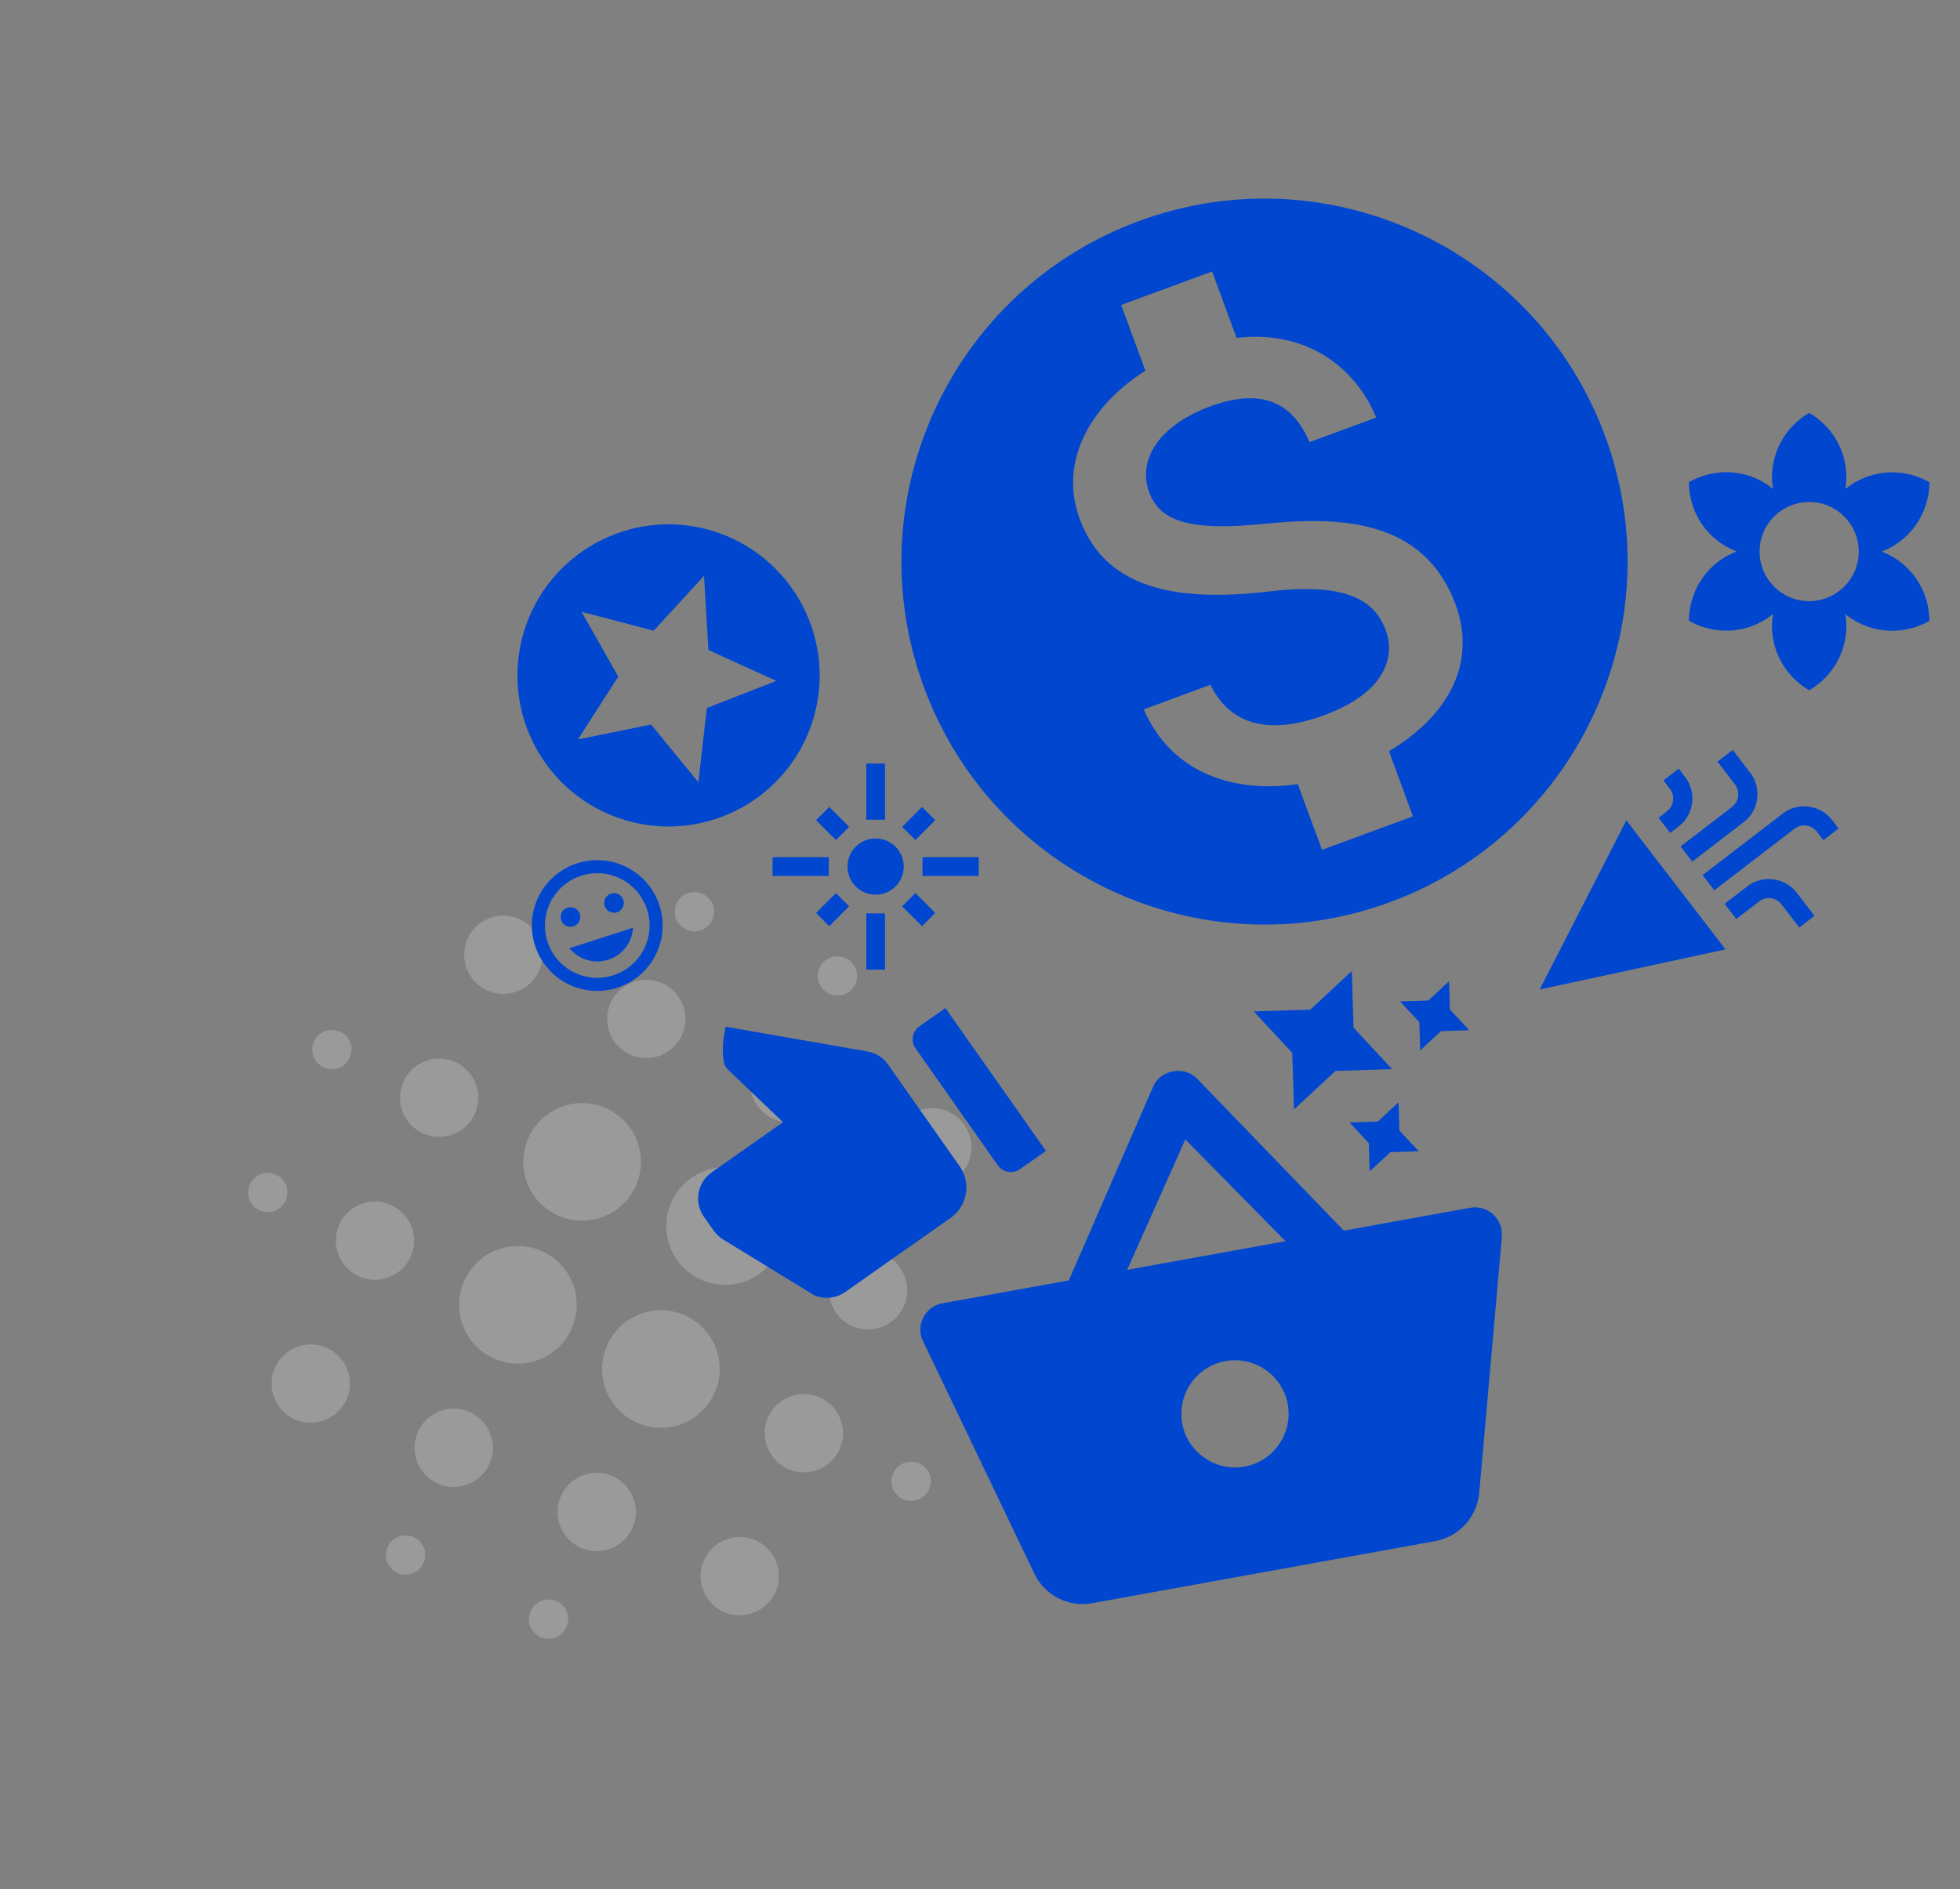 <svg width="753" height="726" viewBox="0 0 753 726" fill="none" xmlns="http://www.w3.org/2000/svg">
<rect x="0" y="0" width="753" height="726" fill="#808080" stroke="none"/>
<g clip-path="url(#clip0_180_2066)">
<path d="M150.216 463.012C142.663 459.621 133.709 463.026 130.318 470.578C126.927 478.131 130.332 487.085 137.885 490.476C145.438 493.867 154.392 490.462 157.783 482.91C161.174 475.357 157.769 466.403 150.216 463.012ZM125.554 517.941C118.001 514.55 109.047 517.955 105.656 525.507C102.265 533.06 105.67 542.014 113.223 545.405C120.775 548.796 129.729 545.391 133.12 537.838C136.512 530.286 133.107 521.332 125.554 517.941ZM174.879 408.083C167.326 404.692 158.372 408.097 154.981 415.65C151.59 423.202 154.995 432.156 162.547 435.547C170.1 438.939 179.054 435.534 182.445 427.981C185.836 420.428 182.431 411.474 174.879 408.083ZM130.599 396.452C126.754 394.726 122.377 396.391 120.65 400.236C118.924 404.081 120.589 408.458 124.434 410.185C128.279 411.911 132.656 410.246 134.382 406.401C136.109 402.556 134.444 398.179 130.599 396.452ZM199.541 353.154C191.988 349.763 183.034 353.168 179.643 360.721C176.252 368.274 179.657 377.228 187.21 380.619C194.762 384.01 203.716 380.605 207.107 373.052C210.499 365.499 207.094 356.545 199.541 353.154ZM371.613 521.165C375.458 522.891 379.836 521.227 381.562 517.382C383.288 513.537 381.624 509.159 377.779 507.433C373.934 505.707 369.556 507.371 367.83 511.216C366.104 515.061 367.768 519.439 371.613 521.165ZM297.067 429.943C304.62 433.334 313.574 429.929 316.965 422.377C320.356 414.824 316.951 405.87 309.399 402.479C301.846 399.088 292.892 402.493 289.501 410.045C286.11 417.598 289.515 426.552 297.067 429.943ZM318.647 381.881C322.492 383.607 326.869 381.942 328.596 378.097C330.322 374.252 328.657 369.875 324.812 368.148C320.967 366.422 316.59 368.087 314.864 371.932C313.137 375.777 314.802 380.154 318.647 381.881ZM105.937 451.381C102.092 449.655 97.714 451.319 95.988 455.165C94.261 459.01 95.926 463.387 99.771 465.113C103.616 466.84 107.994 465.175 109.72 461.33C111.446 457.485 109.782 453.108 105.937 451.381ZM158.903 590.666C155.058 588.939 150.681 590.604 148.954 594.449C147.228 598.294 148.893 602.672 152.738 604.398C156.583 606.124 160.96 604.46 162.686 600.615C164.413 596.77 162.748 592.392 158.903 590.666ZM263.718 357.218C267.563 358.945 271.941 357.28 273.667 353.435C275.393 349.59 273.729 345.212 269.884 343.486C266.039 341.76 261.661 343.424 259.935 347.269C258.208 351.114 259.873 355.492 263.718 357.218ZM242.139 405.281C249.691 408.672 258.645 405.267 262.036 397.714C265.427 390.162 262.022 381.208 254.47 377.817C246.917 374.425 237.963 377.83 234.572 385.383C231.181 392.936 234.586 401.89 242.139 405.281ZM208.228 480.808C196.83 475.691 183.499 480.76 178.381 492.158C173.264 503.556 178.333 516.887 189.731 522.005C201.129 527.122 214.46 522.053 219.578 510.655C224.695 499.257 219.626 485.926 208.228 480.808ZM315.003 536.999C307.45 533.608 298.496 537.013 295.105 544.565C291.714 552.118 295.119 561.072 302.671 564.463C310.224 567.854 319.178 564.449 322.569 556.897C325.96 549.344 322.555 540.39 315.003 536.999ZM290.34 591.928C282.788 588.537 273.834 591.942 270.443 599.494C267.051 607.047 270.456 616.001 278.009 619.392C285.562 622.783 294.516 619.378 297.907 611.825C301.298 604.273 297.893 595.319 290.34 591.928ZM339.665 482.07C332.112 478.679 323.158 482.084 319.767 489.637C316.376 497.189 319.781 506.143 327.334 509.534C334.887 512.926 343.841 509.521 347.232 501.968C350.623 494.415 347.218 485.461 339.665 482.07ZM364.327 427.141C356.775 423.75 347.821 427.155 344.43 434.708C341.038 442.261 344.443 451.215 351.996 454.606C359.549 457.997 368.503 454.592 371.894 447.039C375.285 439.486 371.88 430.532 364.327 427.141ZM353.116 562.362C349.271 560.635 344.894 562.3 343.168 566.145C341.441 569.99 343.106 574.368 346.951 576.094C350.796 577.82 355.173 576.156 356.9 572.311C358.626 568.466 356.962 564.088 353.116 562.362ZM235.411 567.265C227.859 563.874 218.905 567.279 215.514 574.832C212.123 582.385 215.528 591.339 223.08 594.73C230.633 598.121 239.587 594.716 242.978 587.163C246.369 579.61 242.964 570.656 235.411 567.265ZM213.832 615.328C209.987 613.602 205.609 615.266 203.883 619.111C202.157 622.956 203.821 627.334 207.666 629.06C211.511 630.787 215.889 629.122 217.615 625.277C219.342 621.432 217.677 617.054 213.832 615.328ZM232.89 425.879C221.492 420.762 208.161 425.831 203.043 437.229C197.926 448.627 202.996 461.958 214.393 467.076C225.791 472.193 239.123 467.124 244.24 455.726C249.358 444.328 244.288 430.997 232.89 425.879ZM180.483 542.603C172.93 539.212 163.976 542.617 160.585 550.17C157.194 557.722 160.599 566.676 168.151 570.067C175.704 573.458 184.658 570.054 188.049 562.501C191.44 554.948 188.035 545.994 180.483 542.603ZM263.157 505.47C251.759 500.353 238.427 505.423 233.31 516.82C228.193 528.218 233.262 541.55 244.66 546.667C256.058 551.784 269.389 546.715 274.507 535.317C279.624 523.919 274.554 510.588 263.157 505.47ZM287.819 450.542C276.421 445.424 263.09 450.494 257.972 461.892C252.855 473.289 257.924 486.621 269.322 491.738C280.72 496.856 294.051 491.786 299.169 480.388C304.286 468.991 299.217 455.659 287.819 450.542Z" fill="white" fill-opacity="0.21"/>
</g>
<g clip-path="url(#clip1_180_2066)">
<path d="M221.72 331.746C208.52 336.003 201.286 350.163 205.543 363.362C209.8 376.562 223.944 383.828 237.143 379.571C250.367 375.306 257.625 361.139 253.368 347.939C249.111 334.74 234.943 327.482 221.72 331.746ZM235.625 374.781C225.056 378.189 213.734 372.389 210.326 361.82C206.917 351.251 212.717 339.93 223.286 336.521C233.855 333.112 245.177 338.912 248.585 349.482C251.994 360.051 246.194 371.372 235.625 374.781ZM237.054 350.561C239.038 349.92 240.124 347.802 239.484 345.817C238.844 343.832 236.725 342.747 234.74 343.387C232.755 344.027 231.67 346.146 232.31 348.13C232.95 350.115 235.069 351.201 237.054 350.561ZM220.315 355.959C222.3 355.319 223.385 353.2 222.745 351.215C222.105 349.23 219.986 348.145 218.001 348.785C216.017 349.425 214.931 351.544 215.571 353.529C216.211 355.513 218.33 356.599 220.315 355.959ZM233.697 368.803C239.268 367.006 242.877 361.988 243.217 356.493L218.779 364.374C222.265 368.635 228.125 370.599 233.697 368.803Z" fill="#0046CE"/>
</g>
<g clip-path="url(#clip2_180_2066)">
<path d="M401.825 442.26L391.843 449.279C389.098 451.21 385.272 450.544 383.342 447.798L351.753 402.88C349.822 400.135 350.489 396.31 353.234 394.379L363.216 387.359L401.825 442.26ZM277.863 476.326C276.436 475.465 275.189 474.328 274.206 472.93L270.416 467.54C266.555 462.05 267.888 454.399 273.378 450.538L300.828 431.234L279.915 411.255C278.894 410.333 278.201 409.029 277.998 407.68C277.567 404.627 277.575 401.563 278.108 398.503L278.754 394.542L333.245 404.035C336.476 404.598 339.314 406.406 341.174 409.052L368.692 448.18C373.184 454.569 371.629 463.495 365.191 468.023L324.714 496.488C321.22 498.945 316.627 499.415 312.724 497.684L277.863 476.326Z" fill="#0046CE"/>
</g>
<path d="M516.277 472.902L459.827 414.426C457.386 411.936 453.885 411.104 450.64 411.691C447.396 412.278 444.408 414.285 443.014 417.574L410.625 492.026L362.057 500.818C356.48 501.827 352.744 507.216 353.753 512.792C353.918 513.705 354.185 514.599 354.654 515.457L397.422 604.787C401.296 612.882 410.241 617.755 419.569 616.067L551.381 592.207C560.71 590.518 567.379 582.819 568.271 573.861L577.011 475.207L576.82 472.414C575.81 466.838 570.422 463.101 564.845 464.11L516.277 472.902ZM433.033 487.97L455.376 437.851L493.869 476.958L433.033 487.97ZM478.134 563.579C466.981 565.598 456.203 558.124 454.184 546.971C452.166 535.818 459.639 525.04 470.792 523.022C481.946 521.003 492.723 528.476 494.742 539.63C496.761 550.783 489.287 561.56 478.134 563.579Z" fill="#0046CE"/>
<g clip-path="url(#clip3_180_2066)">
<path d="M437.576 84.946C365.342 111.567 328.323 191.798 354.945 264.032C381.566 336.266 461.796 373.285 534.03 346.663C606.264 320.042 643.283 239.812 616.662 167.578C590.041 95.344 509.81 58.325 437.576 84.946ZM533.625 288.697L542.836 313.691L507.897 326.568L498.589 301.312C474.476 304.848 450.197 297.447 439.401 272.591L465.049 263.138C471.422 276.396 484.798 283.654 508.745 274.829C534.394 265.376 535.425 250.43 532.483 242.448C528.48 231.586 518.961 223.501 487.223 227.32C451.877 231.429 424.712 226.28 414.825 199.454C406.53 176.946 419.318 155.587 440.041 142.45L430.734 117.194L465.673 104.318L475.077 129.835C501.587 126.753 520.557 140.719 528.721 160.451L503.073 169.904C497.065 155.62 485.679 148.52 465.003 156.14C445.375 163.374 436.877 176.613 441.507 189.175C445.558 200.167 456.716 204.23 485.657 201.292C514.598 198.355 547.06 199.323 559.213 232.299C567.908 256.295 554.803 275.988 533.625 288.697Z" fill="#0046CE"/>
</g>
<g clip-path="url(#clip4_180_2066)">
<path d="M545.62 403.642L553.585 396.238L564.455 395.898L557.051 387.933L556.71 377.063L548.745 384.467L537.876 384.807L545.279 392.773L545.62 403.642ZM520.009 394.906L519.328 373.167L503.397 387.974L481.658 388.655L496.465 404.586L497.147 426.325L513.077 411.518L534.816 410.837L520.009 394.906ZM537.302 423.576L529.337 430.98L518.467 431.32L525.871 439.286L526.211 450.155L534.177 442.752L545.046 442.411L537.642 434.446L537.302 423.576Z" fill="#0046CE"/>
</g>
<g clip-path="url(#clip5_180_2066)">
<path d="M318.406 329.402H296.806V336.602H318.406V329.402ZM326.218 317.738L318.586 310.106L313.51 315.182L321.142 322.814L326.218 317.738ZM340.006 293.402H332.806V315.002H340.006V293.402ZM359.302 315.182L354.226 310.106L346.594 317.738L351.67 322.814L359.302 315.182ZM354.406 329.402V336.602H376.006V329.402H354.406ZM336.406 322.202C330.43 322.202 325.606 327.026 325.606 333.002C325.606 338.978 330.43 343.802 336.406 343.802C342.382 343.802 347.206 338.978 347.206 333.002C347.206 327.026 342.382 322.202 336.406 322.202ZM346.594 348.266L354.226 355.898L359.302 350.822L351.67 343.19L346.594 348.266ZM313.51 350.822L318.586 355.898L326.218 348.266L321.142 343.19L313.51 350.822ZM332.806 372.602H340.006V351.002H332.806V372.602Z" fill="#0046CE"/>
</g>
<g clip-path="url(#clip6_180_2066)">
<path d="M726.966 213.857C725.632 213.095 724.251 212.475 722.87 211.952C724.251 211.428 725.632 210.809 726.966 210.047C736.11 204.76 741.206 195.188 741.253 185.329C732.728 180.424 721.87 180.043 712.678 185.329C711.345 186.091 710.107 186.996 708.964 187.901C709.202 186.425 709.345 184.901 709.345 183.377C709.345 172.804 703.582 163.612 695.057 158.659C686.532 163.612 680.77 172.804 680.77 183.377C680.77 184.901 680.912 186.425 681.151 187.901C680.008 186.948 678.769 186.044 677.436 185.282C668.292 179.995 657.433 180.376 648.861 185.282C648.861 195.14 653.957 204.713 663.148 209.999C664.482 210.761 665.863 211.38 667.244 211.904C665.863 212.428 664.482 213.047 663.148 213.809C654.004 219.095 648.908 228.668 648.861 238.526C657.386 243.432 668.244 243.813 677.436 238.526C678.769 237.764 680.008 236.859 681.151 235.955C680.912 237.479 680.77 239.003 680.77 240.527C680.77 251.099 686.532 260.291 695.057 265.244C703.582 260.291 709.345 251.099 709.345 240.527C709.345 239.003 709.202 237.479 708.964 236.002C710.107 236.955 711.345 237.812 712.678 238.574C721.822 243.86 732.681 243.479 741.253 238.574C741.206 228.716 736.11 219.143 726.966 213.857ZM695.057 231.002C684.532 231.002 676.007 222.477 676.007 211.952C676.007 201.426 684.532 192.902 695.057 192.902C705.582 192.902 714.107 201.426 714.107 211.952C714.107 222.477 705.582 231.002 695.057 231.002Z" fill="#0046CE"/>
</g>
<g clip-path="url(#clip7_180_2066)">
<path d="M591.519 380.236L662.905 364.83L624.821 315.242L591.519 380.236Z" fill="#0046CE"/>
<path d="M658.603 342.118L689.403 318.464C692.103 316.39 695.951 316.895 698.024 319.595L700.521 322.846L706.362 318.36L703.865 315.109C699.337 309.214 690.813 308.095 684.918 312.623L654.117 336.278L658.603 342.118Z" fill="#0046CE"/>
<path d="M640.442 311.742L637.191 314.239L641.677 320.079L644.927 317.583C650.823 313.055 651.941 304.531 647.414 298.635L644.917 295.385L639.07 299.919L641.567 303.17C643.598 305.814 643.087 309.711 640.442 311.742Z" fill="#0046CE"/>
<path d="M671.341 340.57L662.58 347.298L667.066 353.138L675.826 346.41C678.526 344.336 682.374 344.841 684.448 347.541L691.261 356.412L697.101 351.927L690.288 343.056C685.712 337.154 677.237 336.042 671.341 340.57Z" fill="#0046CE"/>
<path d="M665.434 310.066L645.654 325.258L650.139 331.098L669.919 315.907C675.815 311.379 676.934 302.855 672.406 296.96L665.677 288.199L659.837 292.684L666.565 301.445C668.59 304.139 668.079 308.035 665.434 310.066Z" fill="#0046CE"/>
</g>
<path d="M276.263 204.847C246.074 194.103 212.908 209.903 202.164 240.092C191.419 270.28 207.146 303.482 237.334 314.226C267.578 324.99 300.798 309.209 311.543 279.02C322.287 248.832 306.506 215.611 276.263 204.847ZM268.308 300.603L250.138 278.424L222.041 284.136L237.528 260.011L223.416 235.086L251.141 242.365L270.478 221.273L272.161 249.785L298.251 261.658L271.565 272.063L268.308 300.603Z" fill="#0046CE"/>
<defs>
<clipPath id="clip0_180_2066">
<rect width="361.268" height="361.268" fill="white" transform="translate(147.975 247.501) rotate(24.18)"/>
</clipPath>
<clipPath id="clip1_180_2066">
<rect width="60.3" height="60.3" fill="white" transform="translate(191.506 336.211) rotate(-17.874)"/>
</clipPath>
<clipPath id="clip2_180_2066">
<rect width="146.439" height="146.437" fill="white" transform="matrix(-0.818 0.575 0.575 0.818 341.609 335.421)"/>
</clipPath>
<clipPath id="clip3_180_2066">
<rect width="334.71" height="334.71" fill="white" transform="translate(270.9 116.646) rotate(-20.231)"/>
</clipPath>
<clipPath id="clip4_180_2066">
<rect width="86.4" height="86.4" fill="white" transform="translate(494.971 347.401) rotate(22.649)"/>
</clipPath>
<clipPath id="clip5_180_2066">
<rect width="86.4" height="86.4" fill="white" transform="translate(293.207 289.802)"/>
</clipPath>
<clipPath id="clip6_180_2066">
<rect width="114.3" height="114.3" fill="white" transform="translate(637.906 154.802)"/>
</clipPath>
<clipPath id="clip7_180_2066">
<rect width="117.9" height="117.9" fill="white" transform="translate(595.839 271.801) rotate(7.476)"/>
</clipPath>
</defs>
</svg>
